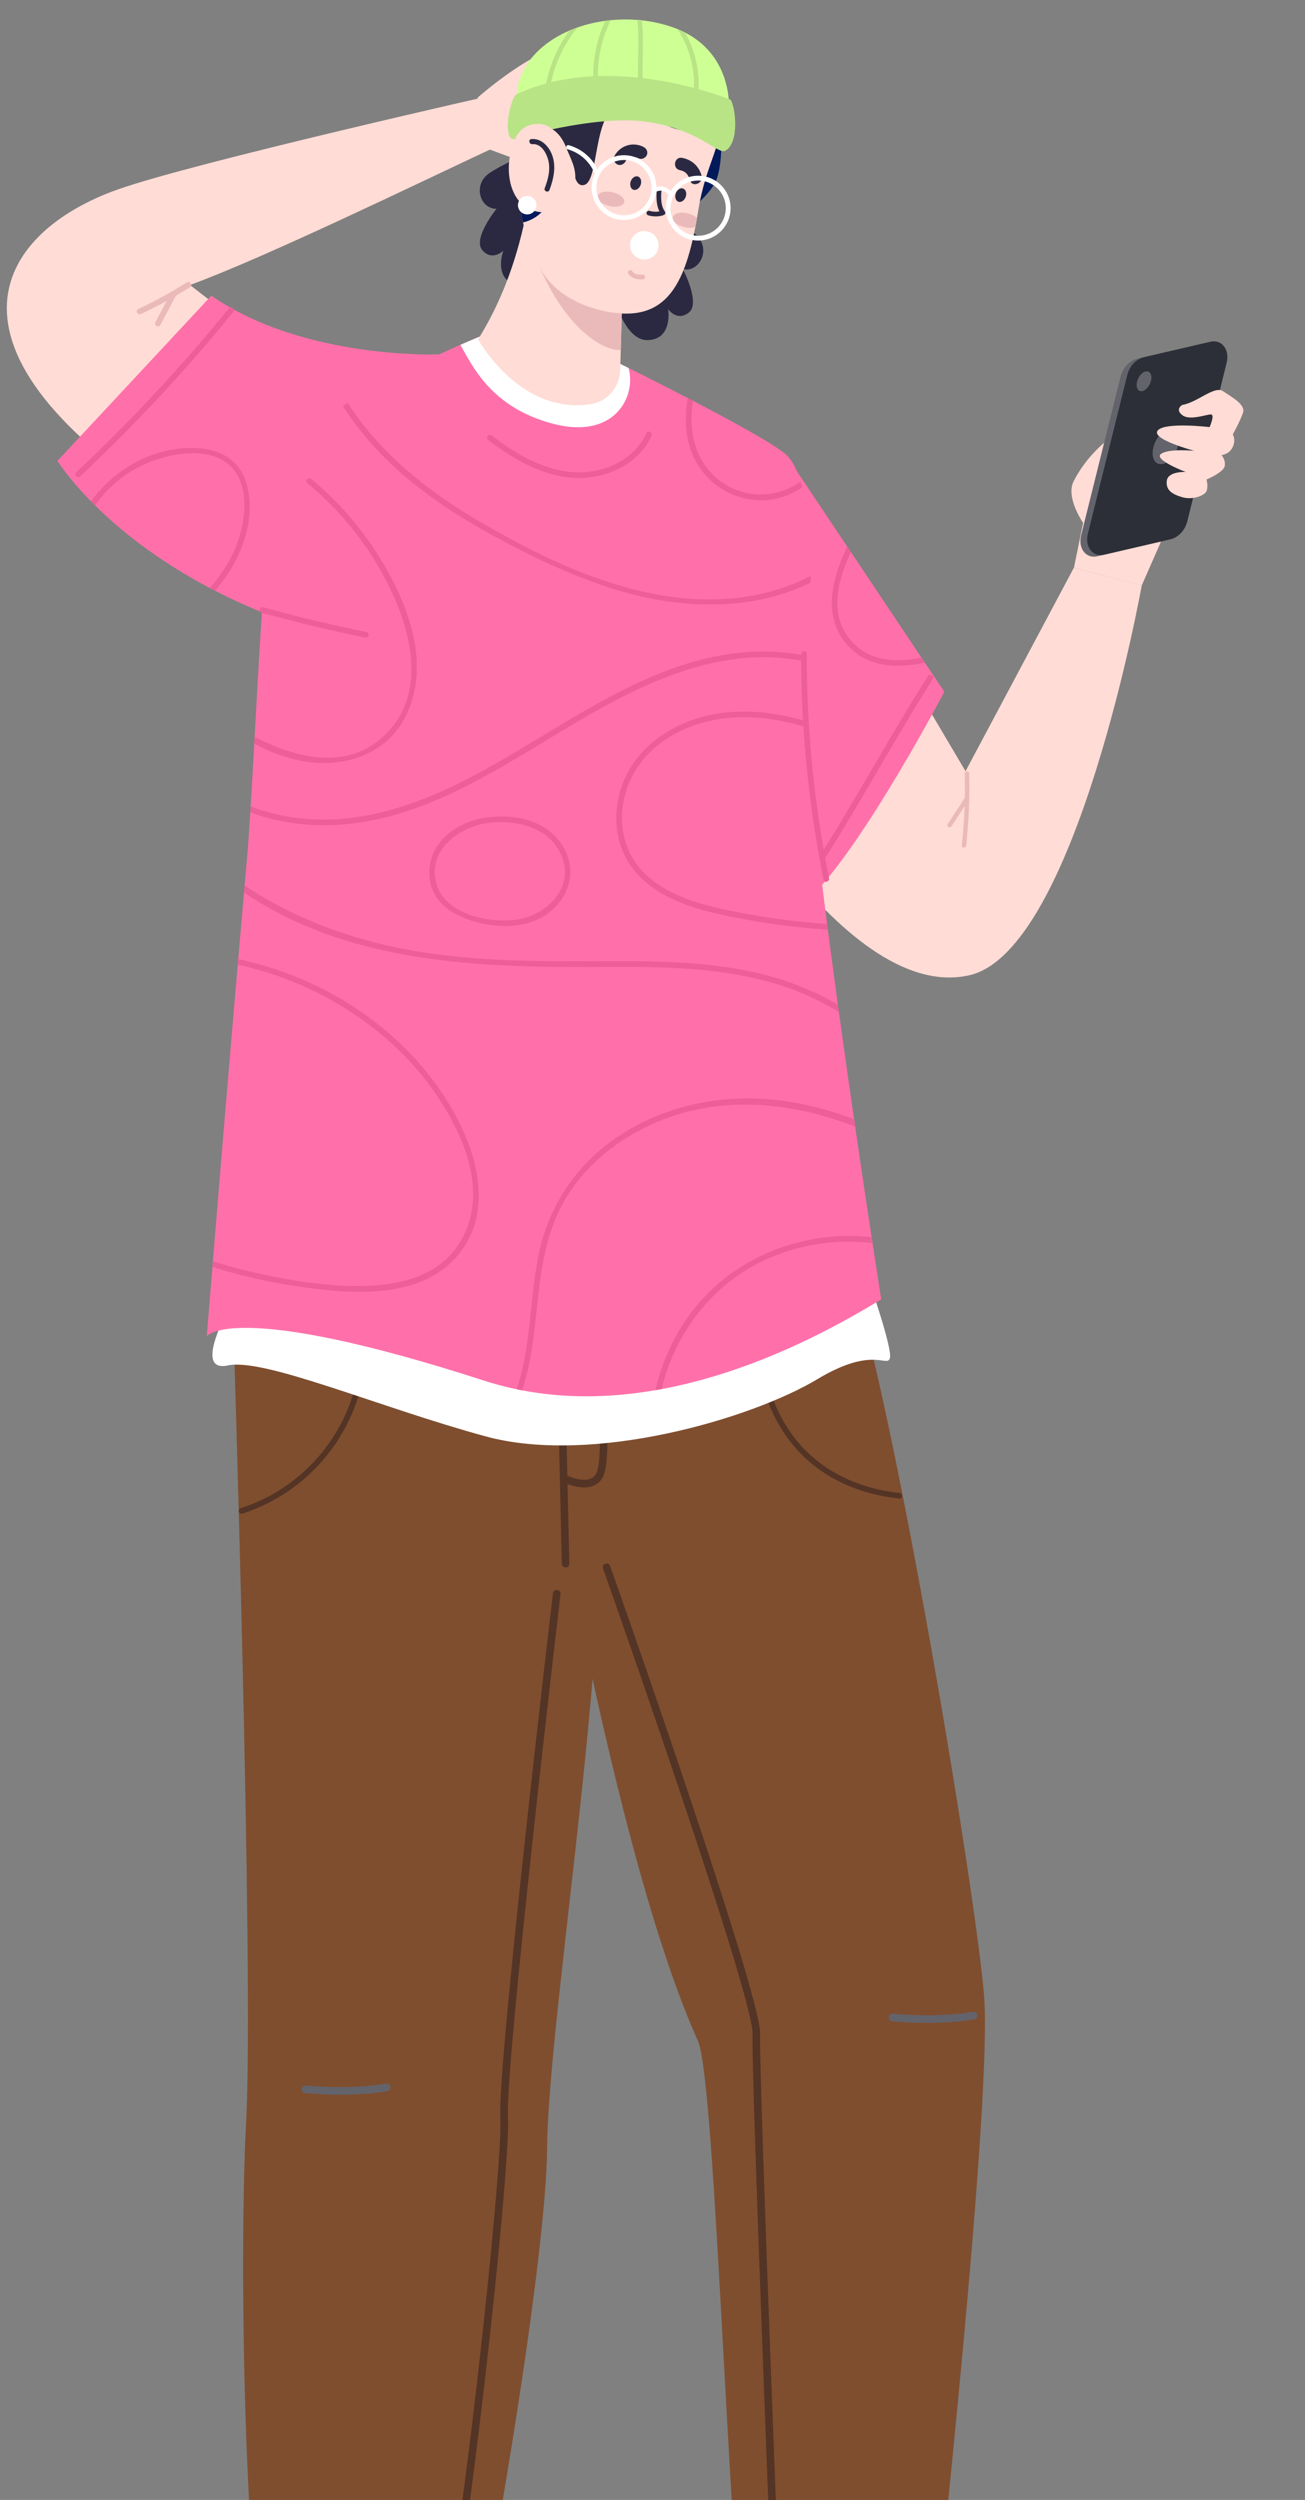<svg width="165" height="316" viewBox="0 0 165 316" fill="none" xmlns="http://www.w3.org/2000/svg">
<rect x="0" y="0" width="165" height="316" fill="#808080" stroke="none"/>
<g clip-path="url(#clip0_110_20364)">
<path d="M60.379 12.347C60.379 12.347 67.991 5.615 71.766 5.997C75.541 6.379 71.27 15.424 71.27 15.424L66.727 20.68L61.63 18.797L60.379 12.347Z" fill="#FFDCD5"/>
<path d="M63.138 11.845C63.138 11.845 24.562 20.527 14.893 23.949C-0.36 29.344 -10.716 44.481 25.232 66.254L40.203 48.552L24.02 36.024C33.629 32.515 53.497 22.848 63.276 18.282L63.128 11.845L63.138 11.845Z" fill="#FFDCD5"/>
<path d="M24.01 36.307C22.019 37.553 19.967 38.683 17.843 39.688C17.428 39.883 17.044 39.277 17.468 39.072C19.592 38.067 21.644 36.937 23.635 35.691C24.02 35.448 24.395 36.054 24.01 36.307Z" fill="#EABABA"/>
<path d="M22.219 37.407C21.573 38.632 20.928 39.847 20.283 41.071C20.068 41.486 19.436 41.13 19.651 40.725C20.296 39.5 20.941 38.285 21.586 37.06C21.811 36.655 22.444 37.002 22.219 37.407Z" fill="#EABABA"/>
<path d="M7.269 58.254C7.269 58.254 8.556 60.361 11.514 63.377C11.674 63.548 11.853 63.72 12.023 63.892C15.108 66.943 19.832 70.806 26.528 74.331C26.745 74.443 26.962 74.555 27.18 74.667C29.026 75.62 31.028 76.54 33.175 77.417L55.541 44.793C55.541 44.793 38.443 45.507 26.723 37.376L7.269 58.254Z" fill="#FF70AA"/>
<path d="M11.52 63.368C11.68 63.54 11.86 63.712 12.03 63.883C13.777 61.365 16.269 59.405 19.151 58.314C22.024 57.234 26.428 56.508 28.958 58.753C31.936 61.387 30.974 66.678 29.514 69.824C28.752 71.471 27.713 72.959 26.534 74.322C26.752 74.434 26.969 74.546 27.186 74.659C28.402 73.245 29.45 71.699 30.221 69.984C31.483 67.183 32.06 63.843 31.084 60.86C30.193 58.149 27.899 56.855 25.153 56.654C19.846 56.269 14.583 59.073 11.52 63.368Z" fill="#ED5F99"/>
<path d="M29.474 39.447C23.505 46.795 17.049 53.734 10.143 60.205C9.809 60.525 9.28 60.03 9.624 59.71C16.53 53.238 22.986 46.299 28.955 38.951C29.239 38.584 29.758 39.089 29.474 39.447Z" fill="#ED5F99"/>
<path d="M87.997 91.972C87.997 91.972 106.033 127.015 122.544 123.28C136.105 120.217 144.361 73.983 144.361 73.983L135.773 71.77L122.079 97.483L99.42 59.159C99.42 59.159 87.26 82.807 87.997 91.972Z" fill="#FFDCD5"/>
<path d="M102.644 112.024L102.671 113.233C109.49 106.354 119.398 87.441 119.398 87.441L116.943 83.78L116.519 83.146L107.576 69.769L107.112 69.078L99.281 57.373C91.934 76.5 102.644 112.024 102.644 112.024Z" fill="#FF70AA"/>
<path d="M106.854 81.196C109.357 84.368 113.253 84.513 116.944 83.784L116.52 83.15C113.256 83.771 109.886 83.624 107.581 80.964C104.764 77.712 105.905 73.431 107.578 69.783L107.113 69.091C105.28 72.977 103.98 77.554 106.854 81.196Z" fill="#ED5F99"/>
<path d="M117.948 85.826C113.201 93.291 109.009 101.096 104.263 108.562C104.018 108.948 103.386 108.602 103.631 108.215C108.377 100.749 112.569 92.945 117.315 85.479C117.57 85.083 118.202 85.429 117.948 85.826Z" fill="#ED5F99"/>
<path d="M135.781 71.777L136.948 66.1C136.948 66.1 134.718 62.893 135.735 60.859C138.636 55.075 145.364 51.867 145.966 53.453C146.07 53.724 149.682 61.895 149.682 61.895L144.359 74L135.781 71.777Z" fill="#FFDCD5"/>
<path d="M147.18 68.355L138.746 70.315C137.31 70.65 136.284 69.318 136.695 67.659L141.688 47.591C141.966 46.492 142.803 45.585 143.754 45.358L152.188 43.398C153.625 43.063 154.651 44.395 154.24 46.054L149.256 66.122C148.979 67.221 148.141 68.128 147.18 68.355Z" fill="#63636C"/>
<path d="M148.035 68.156L139.601 70.116C138.165 70.451 137.139 69.119 137.55 67.46L142.534 47.392C142.811 46.293 143.649 45.386 144.6 45.159L153.043 43.199C154.48 42.864 155.506 44.197 155.095 45.855L150.111 65.923C149.834 67.022 148.986 67.929 148.035 68.156Z" fill="#2C2F37"/>
<path d="M149.006 56.069C148.809 57.283 147.928 58.435 147.035 58.641C146.142 58.847 145.577 58.03 145.774 56.816C145.97 55.602 146.851 54.45 147.744 54.244C148.627 54.038 149.193 54.854 149.006 56.069Z" fill="#63636C"/>
<path d="M145.559 47.981C145.448 48.667 144.955 49.313 144.45 49.431C143.946 49.55 143.633 49.089 143.734 48.404C143.845 47.718 144.338 47.073 144.842 46.954C145.357 46.845 145.67 47.296 145.559 47.981Z" fill="#63636C"/>
<path d="M152.936 53.989C152.936 53.989 147.349 53.317 146.388 54.403C145.428 55.498 150.975 56.98 150.975 56.98C150.975 56.98 147.66 56.666 146.77 57.399C145.879 58.132 149.914 59.659 149.914 59.659C149.914 59.659 147.697 59.544 147.529 60.748C147.372 61.952 148.183 62.45 149.392 62.822C150.601 63.204 151.85 62.785 152.366 62.334C152.883 61.883 152.551 60.613 152.551 60.613C152.551 60.613 154.726 59.704 154.854 58.901C154.982 58.098 154.442 57.525 154.442 57.525C154.442 57.525 155.445 57.434 155.872 56.487C156.289 55.541 155.865 54.926 155.865 54.926C155.865 54.926 156.83 53.177 157.167 52.155C157.505 51.123 155.707 50.178 154.627 49.442C153.547 48.716 151.372 50.883 149.495 51.18C149.495 51.18 148.512 51.7 149.476 52.468C150.44 53.236 152.673 52.316 153.143 52.394C153.613 52.471 152.936 53.989 152.936 53.989Z" fill="#FFDCD5"/>
<path d="M121.981 97.775C122.061 100.817 121.935 103.864 121.605 106.887C121.564 107.239 122.12 107.226 122.161 106.874C122.491 103.842 122.616 100.805 122.537 97.762C122.519 97.411 121.973 97.424 121.981 97.775Z" fill="#EABABA"/>
<path d="M122.024 100.79C121.289 101.919 120.554 103.048 119.819 104.177C119.621 104.475 120.105 104.747 120.303 104.449C121.039 103.32 121.774 102.191 122.509 101.062C122.707 100.764 122.223 100.493 122.024 100.79Z" fill="#EABABA"/>
<path d="M36.001 351.029C30.497 334.012 30.261 283.797 31.116 268.341C32.142 249.691 29.461 166.124 29.461 166.124C29.461 166.124 66.959 169.136 73.722 178.953C80.485 188.769 69.321 252.438 69.174 271.546C69.066 286.35 61.168 332.507 56.976 349.659L36.001 351.029Z" fill="#7F4E2F"/>
<path d="M46.336 170.29C46.108 179.916 39.813 188.364 30.651 191.326C30.206 191.473 30.004 190.775 30.44 190.638C39.292 187.781 45.389 179.611 45.614 170.307C45.623 169.848 46.344 169.822 46.336 170.29Z" fill="#543425"/>
<path d="M44.011 264.77C47.005 264.701 48.87 264.346 48.987 264.324C49.249 264.269 49.419 264.021 49.364 263.759C49.309 263.497 49.062 263.327 48.8 263.382C48.761 263.392 44.554 264.182 38.687 263.614C38.423 263.591 38.183 263.782 38.16 264.046C38.137 264.31 38.328 264.549 38.592 264.572C40.645 264.759 42.47 264.805 44.011 264.77Z" fill="#63636C"/>
<path d="M54.555 342.882C54.77 342.877 54.952 342.736 55.005 342.52C58.863 327.376 64.595 274.019 64.224 267.646C63.838 261.049 70.798 202.102 70.872 201.505C70.905 201.241 70.714 201.002 70.45 200.969C70.186 200.936 69.946 201.127 69.913 201.391C69.627 203.827 62.872 261.023 63.259 267.698C63.629 274.041 57.922 327.183 54.073 342.278C54.011 342.533 54.163 342.793 54.418 342.865C54.468 342.884 54.507 342.883 54.555 342.882Z" fill="#543425"/>
<path d="M95.275 349.98C92.107 326.714 90.6 263.219 88.225 257.936C76.43 231.677 66.801 168.837 66.801 168.837C66.801 168.837 100.673 150.789 105.509 156.171C110.346 161.554 122.934 235.537 124.404 251.983C125.562 265.011 118.632 328.212 116.556 348.272L95.275 349.98Z" fill="#7F4E2F"/>
<path d="M96.244 170.47C96.743 175.181 98.41 179.817 101.768 183.252C104.945 186.487 109.229 188.233 113.689 188.706C114.139 188.754 114.166 189.476 113.706 189.428C109.05 188.93 104.589 187.159 101.272 183.771C97.765 180.193 96.045 175.393 95.523 170.487C95.473 170.03 96.195 170.013 96.244 170.47Z" fill="#543425"/>
<path d="M71.521 198.132C71.785 198.126 71.994 197.906 71.988 197.643L71.492 176.032C71.486 175.769 71.266 175.559 71.003 175.565C70.74 175.571 70.53 175.791 70.536 176.054L71.033 197.665C71.039 197.928 71.258 198.138 71.521 198.132Z" fill="#543425"/>
<path d="M73.937 188.018C74.707 188 75.472 187.758 76.032 187.043C77.453 185.225 76.49 175.968 76.378 174.917C76.352 174.654 76.114 174.464 75.851 174.49C75.588 174.515 75.398 174.754 75.424 175.017C75.843 178.832 76.168 185.313 75.276 186.446C74.205 187.817 71.51 186.435 71.49 186.415C71.253 186.294 70.962 186.379 70.841 186.616C70.719 186.853 70.804 187.144 71.041 187.265C71.13 187.321 72.532 188.05 73.937 188.018Z" fill="#543425"/>
<path d="M109.9 162.011C109.9 162.011 112.916 170.586 112.503 171.718C112.09 172.849 110.34 170.138 103.352 174.328C95.018 179.33 74.917 185.246 61.377 181.556C47.837 177.867 33.419 171.612 28.797 172.596C24.175 173.58 29.262 164.818 29.262 164.818C29.262 164.818 75.338 178.504 109.9 162.011Z" fill="white"/>
<path d="M111.415 164.237C101.831 170.107 81.141 180.964 61.196 174.514C29.395 164.228 26.146 168.908 26.146 168.908C26.146 168.908 28.627 137.999 31.244 108.374C32.235 97.111 33.432 60.006 35.52 57.47C38.861 53.412 48.581 47.93 57.059 44.096C57.31 43.983 57.552 43.87 57.793 43.767C57.929 43.705 58.064 43.644 58.209 43.582C59.658 42.943 61.059 42.355 62.374 41.847L76.547 45.073C76.547 45.073 77.347 45.464 78.64 46.108C78.758 46.164 78.877 46.229 79.005 46.285C79.153 46.359 79.321 46.444 79.479 46.518C85.016 49.279 96.685 55.207 99.281 57.372C102.723 60.249 103.203 73.069 101.719 83.202C100.234 93.344 111.415 164.237 111.415 164.237Z" fill="#FF70AA"/>
<path d="M30.863 112.824C44.342 121.94 61.026 122.328 76.733 122.231C85.123 122.184 93.849 122.316 101.682 125.658C103.19 126.307 104.661 127.063 106.067 127.928C106.03 127.617 105.984 127.316 105.938 127.004C104.524 126.169 103.043 125.432 101.536 124.813C94.06 121.755 85.829 121.475 77.857 121.493C69.135 121.517 60.435 121.658 51.822 120.1C44.523 118.784 37.134 116.115 30.939 111.925C30.917 112.238 30.885 112.531 30.863 112.824Z" fill="#ED5F99"/>
<path d="M26.867 160.156C30.464 161.274 34.151 162.106 37.881 162.645C44.392 163.589 53.248 164.322 57.937 158.613C63.006 152.448 59.755 143.858 55.816 138.045C49.918 129.331 40.396 123.432 30.139 121.238C30.116 121.472 30.102 121.717 30.078 121.951C34.088 122.815 37.966 124.268 41.583 126.254C47.364 129.429 52.463 133.956 55.949 139.584C57.986 142.864 59.692 146.64 59.811 150.56C59.929 154.421 58.269 158.196 54.941 160.292C51.969 162.156 48.301 162.591 44.865 162.553C41.03 162.514 37.182 161.929 33.446 161.137C31.25 160.67 29.071 160.106 26.928 159.433C26.904 159.668 26.89 159.912 26.867 160.156Z" fill="#ED5F99"/>
<path d="M65.324 175.601C65.559 175.654 65.785 175.698 66.02 175.741C67.554 171.15 67.689 166.004 68.371 161.286C68.919 157.526 69.918 153.864 72.04 150.664C73.917 147.84 76.478 145.508 79.355 143.744C88.438 138.169 98.736 138.791 108.127 142.4C108.081 142.089 108.035 141.787 107.999 141.476C104.79 140.262 101.453 139.402 98.02 139.032C91.407 138.325 84.666 139.621 78.97 143.128C73.207 146.676 69.409 152.119 68.069 158.746C66.974 164.196 67.143 170.281 65.324 175.601Z" fill="#ED5F99"/>
<path d="M82.879 175.723C83.141 175.678 83.394 175.633 83.647 175.588C85.375 168.445 90.121 162.248 96.891 159.185C101.082 157.283 105.779 156.59 110.318 157.13C110.284 156.887 110.249 156.643 110.204 156.381C109.059 156.251 107.907 156.209 106.746 156.236C98.681 156.421 91.014 160.344 86.535 167.111C84.8 169.737 83.57 172.663 82.879 175.723Z" fill="#ED5F99"/>
<path d="M32.154 94.013C34.652 95.322 37.308 96.266 40.151 96.425C43.874 96.632 47.729 95.402 50.099 92.401C52.479 89.39 53.08 85.376 52.497 81.662C51.844 77.472 49.908 73.447 47.641 69.909C45.384 66.38 42.58 63.224 39.357 60.547C38.999 60.252 38.503 60.771 38.861 61.065C42.184 63.838 45.069 67.099 47.339 70.784C51.149 76.951 54.855 86.633 48.848 92.723C44.156 97.475 37.613 95.947 32.192 93.134C32.189 93.437 32.167 93.73 32.154 94.013Z" fill="#ED5F99"/>
<path d="M43.352 51.322C44.617 53.312 46.085 55.172 47.695 56.891C51.806 61.265 56.841 64.672 62.078 67.557C67.414 70.489 73.018 73.16 78.891 74.84C86.552 77.035 95.367 77.194 102.496 73.635C102.499 73.352 102.502 73.069 102.506 72.795C99.546 74.346 96.24 75.271 92.891 75.611C81.395 76.783 69.893 71.368 60.24 65.687C53.92 61.968 47.914 57.1 43.968 50.947C43.766 51.059 43.564 51.19 43.352 51.322Z" fill="#ED5F99"/>
<path d="M86.883 55.111C87.427 58.416 89.481 61.169 92.575 62.493C95.669 63.817 98.946 63.303 101.444 61.606C101.379 61.354 101.305 61.112 101.232 60.87C98.649 62.695 95.127 63.147 92.014 61.413C88.99 59.736 87.503 56.628 87.435 53.234C87.415 52.357 87.483 51.496 87.62 50.645C87.402 50.523 87.175 50.411 86.958 50.299C86.682 51.886 86.612 53.487 86.883 55.111Z" fill="#ED5F99"/>
<path d="M31.648 102.674C34.661 103.825 37.941 104.335 41.18 104.309C55.169 104.193 66.438 94.391 78.28 88.294C84.307 85.19 90.925 82.784 97.792 83.104C99.082 83.162 100.383 83.318 101.657 83.572C101.674 83.445 101.69 83.317 101.707 83.21C101.724 83.092 101.741 82.975 101.758 82.867C100.68 82.657 99.584 82.507 98.479 82.435C84.387 81.441 72.646 91.117 60.976 97.463C54.876 100.784 48.217 103.543 41.163 103.597C37.934 103.623 34.673 103.102 31.69 101.922C31.686 102.176 31.672 102.43 31.648 102.674Z" fill="#ED5F99"/>
<path d="M80.957 110.873C84.531 114.392 89.931 115.439 94.674 116.296C97.985 116.893 101.322 117.294 104.664 117.52C104.629 117.277 104.604 117.034 104.569 116.79C101.08 116.558 97.607 116.121 94.157 115.468C89.796 114.651 84.895 113.652 81.573 110.469C78.111 107.153 77.844 101.939 80.082 97.848C82.386 93.638 87.075 91.326 91.707 90.79C95.142 90.389 98.559 90.906 101.851 91.894C101.835 91.641 101.81 91.387 101.794 91.134C97.816 89.977 93.668 89.506 89.562 90.43C84.961 91.472 80.674 94.302 78.836 98.784C77.164 102.901 77.733 107.688 80.957 110.873Z" fill="#ED5F99"/>
<path d="M61.359 103.355C64.753 102.867 68.524 103.483 70.736 106.34C72.697 108.861 72.519 112.192 70.338 114.516C67.795 117.218 63.84 117.475 60.424 116.607C57.342 115.819 54.354 114.005 54.283 110.474C54.201 106.476 57.656 103.976 61.262 103.367C61.718 103.288 61.929 103.976 61.473 104.055C57.828 104.675 53.973 107.603 55.201 111.79C56.323 115.608 61.851 116.721 65.275 116.252C68.933 115.758 72.525 112.426 71.117 108.478C69.688 104.481 65.129 103.522 61.375 104.067C60.918 104.136 60.911 103.414 61.359 103.355Z" fill="#ED5F99"/>
<path d="M82.38 55.089C80.838 58.461 77.211 60.291 73.604 60.413C69.168 60.564 65.113 58.198 61.706 55.593C61.339 55.309 61.834 54.79 62.202 55.074C65.37 57.499 69.129 59.716 73.246 59.709C76.719 59.698 80.252 58.007 81.738 54.743C81.943 54.319 82.566 54.675 82.38 55.089Z" fill="#ED5F99"/>
<path d="M33.273 76.752C37.603 77.95 41.95 79.002 46.351 79.896C46.802 79.993 46.633 80.69 46.172 80.593C41.77 79.699 37.424 78.647 33.093 77.449C32.651 77.323 32.831 76.626 33.273 76.752Z" fill="#ED5F99"/>
<path d="M69.97 53.577C62.048 51.514 59.711 46.182 58.208 43.592C59.656 42.954 61.058 42.365 62.373 41.857L76.546 45.074C76.546 45.074 77.345 45.465 78.638 46.108C78.757 46.164 78.875 46.23 79.003 46.285C79.151 46.36 79.319 46.444 79.477 46.519C80.478 50.164 77.675 55.576 69.97 53.577Z" fill="white"/>
<path d="M102.005 82.659C102 92.182 102.94 101.674 104.823 111.007C104.911 111.454 104.223 111.665 104.135 111.218C102.241 101.827 101.28 92.267 101.284 82.685C101.283 82.217 102.005 82.201 102.005 82.659Z" fill="#ED5F99"/>
<path d="M67.035 19.351C67.035 19.351 64.219 20.362 61.941 21.839C59.672 23.316 60.72 26.453 62.777 26.387C62.777 26.387 59.712 30.174 60.985 31.628C62.258 33.082 63.64 31.684 63.64 31.684C63.64 31.684 62.27 35.326 65.409 36.044C68.548 36.763 71.26 30.378 71.26 30.378L67.035 19.351Z" fill="#2B2942"/>
<path d="M83.541 26.3C83.541 26.3 86.114 27.841 88.05 29.729C89.996 31.616 88.345 34.493 86.343 34.022C86.343 34.022 88.618 38.341 87.084 39.518C85.55 40.695 84.478 39.061 84.478 39.061C84.478 39.061 85.113 42.9 81.895 42.994C78.677 43.087 77.253 36.29 77.253 36.29L83.541 26.3Z" fill="#2B2942"/>
<path d="M60.446 42.897C60.446 42.897 65.711 52.504 74.724 51.077C76.814 50.746 78.343 48.935 78.412 46.826L78.543 42.335L78.691 37.297L78.795 33.772L66.451 27.362C65.169 33.558 63.1 38.65 60.446 42.897Z" fill="#FFDCD5"/>
<path d="M67.987 33.164C71.614 41.95 76.559 44.403 78.477 44.242L78.688 37.29L67.987 33.164Z" fill="#EABABA"/>
<path d="M91.197 18.465C91.197 18.465 91.222 20.826 90.656 22.517C90.09 24.208 87.906 25.976 87.906 25.976C87.906 25.976 87.595 19.67 91.197 18.465Z" fill="#021A5A"/>
<path d="M66.177 23.338C66.052 23.878 65.966 24.387 65.919 24.876C65.808 26 65.881 27.033 66.13 28.13C66.456 29.576 67.088 31.142 67.974 33.22C69.367 36.486 72.522 38.365 75.82 39.187C84.583 41.357 86.841 35.577 88.327 26.371C89.249 20.662 91.587 17.934 90.729 15.417C90.658 15.292 90.587 15.177 90.516 15.051C88.782 12.193 85.964 10.15 82.724 9.288C82.096 9.127 81.498 8.985 80.919 8.871C80.792 8.845 80.655 8.819 80.527 8.792C80.468 8.784 80.419 8.765 80.37 8.767C80.224 8.741 80.076 8.715 79.93 8.689C79.822 8.672 79.724 8.655 79.616 8.647C79.381 8.614 79.147 8.58 78.921 8.556C71.674 7.795 68.894 11.635 67.613 15.792C66.742 18.622 66.575 21.582 66.177 23.338Z" fill="#FFDCD5"/>
<path d="M79.659 31.045C79.682 32.04 80.51 32.831 81.504 32.808C82.499 32.785 83.29 31.957 83.267 30.962C83.244 29.967 82.416 29.177 81.422 29.199C80.427 29.222 79.636 30.05 79.659 31.045Z" fill="white"/>
<path d="M81.003 23.366C80.838 23.829 80.425 24.102 80.081 23.983C79.737 23.864 79.589 23.389 79.744 22.927C79.909 22.465 80.323 22.192 80.667 22.311C81.011 22.43 81.168 22.904 81.003 23.366Z" fill="#2B2942"/>
<path d="M86.7 24.886C86.535 25.348 86.121 25.621 85.777 25.502C85.433 25.383 85.285 24.908 85.441 24.446C85.606 23.984 86.019 23.711 86.363 23.83C86.718 23.958 86.865 24.423 86.7 24.886Z" fill="#2B2942"/>
<path d="M75.572 24.793C75.466 25.273 76.123 25.834 77.054 26.047C77.977 26.26 78.82 26.035 78.926 25.555C79.032 25.074 78.376 24.514 77.444 24.301C76.522 24.088 75.678 24.312 75.572 24.793Z" fill="#EABABA"/>
<path d="M87.922 28.676C87.564 28.811 87.057 28.832 86.527 28.708C85.605 28.495 84.938 27.935 85.054 27.454C85.16 26.973 86.004 26.749 86.926 26.962C87.436 27.077 87.861 27.302 88.13 27.559L87.922 28.676Z" fill="#EABABA"/>
<path d="M80.774 20.026C80.241 19.765 79.43 19.725 79.123 20.346C78.936 20.721 78.532 20.965 78.109 20.809C77.745 20.671 77.46 20.18 77.646 19.795C78.327 18.433 79.954 17.869 81.335 18.559C81.72 18.745 81.954 19.15 81.798 19.573C81.65 19.937 81.159 20.212 80.774 20.026Z" fill="#2B2942"/>
<path d="M87.221 22.761C87.039 22.082 86.688 21.651 85.972 21.511C84.973 21.32 85.249 19.762 86.249 19.953C87.474 20.189 88.39 21.007 88.711 22.229C88.968 23.208 87.477 23.75 87.221 22.761Z" fill="#2B2942"/>
<path d="M81.922 27.203C81.784 27.147 81.712 26.993 81.758 26.855C81.803 26.698 81.967 26.606 82.114 26.652C82.654 26.805 83.093 26.776 83.374 26.72C82.822 25.621 83.041 24.084 83.058 24.005C83.084 23.849 83.228 23.738 83.394 23.763C83.551 23.789 83.662 23.933 83.636 24.099C83.637 24.119 83.383 25.823 84.058 26.724C84.108 26.791 84.13 26.888 84.112 26.967C84.094 27.055 84.037 27.125 83.951 27.166C83.922 27.186 83.12 27.546 81.961 27.221C81.942 27.212 81.932 27.202 81.922 27.203Z" fill="#2B2942"/>
<path d="M68.761 26.53C67.516 26.266 66.575 25.663 65.913 24.868C65.802 25.993 65.875 27.026 66.124 28.122C67.105 27.895 68 27.387 68.761 26.53Z" fill="#021A5A"/>
<path d="M69.6 16.182C72.88 17.931 71.877 23.985 73.902 23.362C75.927 22.74 74.808 12.238 79.375 13.538C83.932 14.848 83.169 15.588 85.242 16.223C88.779 17.293 89.187 15.498 90.727 15.414C90.655 15.289 90.584 15.173 90.513 15.048C88.779 12.19 85.961 10.147 82.721 9.285C82.093 9.124 81.495 8.981 80.916 8.868C80.789 8.842 80.652 8.815 80.524 8.789C80.466 8.781 80.416 8.762 80.368 8.763C80.221 8.737 80.074 8.712 79.927 8.686C79.819 8.669 79.721 8.651 79.614 8.644C79.379 8.61 79.144 8.577 78.919 8.553C71.671 7.792 68.891 11.632 67.611 15.789C68.213 15.687 68.879 15.799 69.6 16.182Z" fill="#2C2F37"/>
<path d="M73.9 23.35C71.874 23.972 72.877 17.919 69.597 16.17C68.876 15.786 68.21 15.675 67.608 15.786C66.736 18.607 66.57 21.577 66.171 23.332C66.047 23.862 65.97 24.352 65.923 24.831C65.403 20.881 64.877 16.239 64.97 14.354C64.99 13.973 65.041 13.62 65.112 13.297C65.217 13.226 65.313 13.156 65.419 13.095C65.881 12.811 66.364 12.595 66.867 12.427C67.671 12.165 68.527 12.048 69.395 12.028C72.233 11.963 75.271 12.976 77.38 13.874C75.12 15.731 75.566 22.843 73.9 23.35Z" fill="#2B2942"/>
<path d="M92.166 14.012L65.311 12.169C65.479 8.438 68.203 5.507 71.98 3.869C72.318 3.725 72.666 3.59 73.025 3.465C74.128 3.078 75.312 2.797 76.538 2.633C76.761 2.598 76.995 2.573 77.228 2.548C78.329 2.445 79.45 2.429 80.584 2.52C80.78 2.535 80.985 2.55 81.181 2.575C82.384 2.713 83.59 2.958 84.77 3.351C85.084 3.451 85.389 3.561 85.675 3.681C86.01 3.82 86.335 3.969 86.631 4.118C92.793 7.294 92.166 14.012 92.166 14.012Z" fill="#CEFF95"/>
<path d="M73.028 3.469C71.044 5.886 69.757 8.901 69.436 11.933C69.396 12.295 68.81 12.279 68.841 11.918C69.146 9.061 70.252 6.245 71.984 3.874C72.322 3.739 72.67 3.595 73.028 3.469Z" fill="#B9E486"/>
<path d="M75.697 11.205C75.744 11.555 75.162 11.695 75.124 11.345C74.765 8.436 75.269 5.331 76.534 2.629C76.758 2.594 76.991 2.569 77.225 2.544C75.9 5.199 75.348 8.325 75.697 11.205Z" fill="#B9E486"/>
<path d="M81.326 11.383C81.354 11.743 80.758 11.727 80.731 11.367C80.507 8.416 80.897 5.45 80.576 2.511C80.772 2.526 80.977 2.541 81.173 2.566C81.464 5.496 81.093 8.441 81.326 11.383Z" fill="#B9E486"/>
<path d="M88.089 13.043C88.019 13.395 87.45 13.233 87.52 12.88C88.162 9.811 87.438 6.354 85.659 3.683C85.994 3.821 86.32 3.97 86.616 4.119C88.161 6.806 88.705 10.101 88.089 13.043Z" fill="#B9E486"/>
<path d="M65.304 11.921C64.6 12.249 63.491 17.085 64.81 17.591C64.81 17.591 75.111 14.476 81.678 15.379C88.246 16.282 90.77 19.551 91.686 19.062C93.566 18.063 92.971 13.393 92.367 12.597C92.367 12.607 77.197 6.32 65.304 11.921Z" fill="#B9E486"/>
<path d="M81.287 35.307C80.567 35.372 79.86 35.213 79.446 34.588C79.234 34.271 79.734 33.957 79.946 34.274C80.249 34.716 80.767 34.763 81.264 34.712C81.634 34.684 81.667 35.269 81.287 35.307Z" fill="#EABABA"/>
<path d="M72.058 24.985C72.857 23.679 72.947 22.067 72.407 20.635C71.72 18.777 70.326 15.853 68.4 15.682C65.565 15.445 64.683 17.817 64.38 20.38C64.088 22.934 64.981 26.582 68.529 26.832C70.308 26.957 71.409 26.054 72.058 24.985Z" fill="#FFDCD5"/>
<path d="M65.489 25.959C65.504 26.603 66.043 27.117 66.686 27.103C67.33 27.088 67.844 26.549 67.83 25.905C67.815 25.262 67.276 24.747 66.633 24.762C65.979 24.787 65.475 25.316 65.489 25.959Z" fill="white"/>
<path d="M68.873 23.788C69.249 22.774 69.566 21.693 69.395 20.605C69.246 19.632 68.547 18.107 67.311 18.223C66.902 18.261 66.76 17.621 67.179 17.582C68.367 17.467 69.275 18.363 69.728 19.397C70.377 20.894 70.025 22.532 69.483 23.998C69.345 24.401 68.726 24.191 68.873 23.788Z" fill="#2B2942"/>
<path d="M88.369 30.406C90.632 30.354 92.423 28.479 92.371 26.216C92.319 23.954 90.443 22.162 88.181 22.214C85.918 22.266 84.127 24.142 84.179 26.404C84.231 28.667 86.116 30.458 88.369 30.406ZM88.195 22.819C90.126 22.775 91.722 24.309 91.766 26.23C91.811 28.161 90.276 29.757 88.355 29.802C86.434 29.846 84.828 28.311 84.784 26.39C84.74 24.469 86.274 22.863 88.195 22.819Z" fill="white"/>
<path d="M78.988 27.812C81.25 27.761 83.042 25.885 82.99 23.623C82.938 21.36 81.062 19.569 78.8 19.621C76.537 19.673 74.746 21.548 74.798 23.811C74.85 26.073 76.735 27.864 78.988 27.812ZM78.814 20.225C80.745 20.181 82.341 21.715 82.385 23.637C82.429 25.567 80.895 27.164 78.974 27.208C77.053 27.252 75.447 25.718 75.403 23.797C75.358 21.876 76.883 20.27 78.814 20.225Z" fill="white"/>
<path d="M84.568 24.755C84.251 24.158 83.622 23.948 83.004 24.216C82.685 24.35 82.527 23.826 82.846 23.702C83.677 23.351 84.602 23.691 85.03 24.481C85.193 24.78 84.731 25.064 84.568 24.755Z" fill="white"/>
<path d="M75.131 21.79C74.484 20.361 73.289 19.305 71.776 18.872C71.442 18.772 71.577 18.252 71.911 18.351C73.551 18.821 74.894 19.951 75.593 21.516C75.737 21.815 75.275 22.099 75.131 21.79Z" fill="white"/>
<path d="M98.725 344.659C98.998 344.653 99.208 344.424 99.192 344.161C99.163 343.342 95.906 261.856 96.11 257.138C96.321 252.304 77.932 200.164 77.149 197.947C77.065 197.696 76.789 197.565 76.537 197.659C76.286 197.743 76.156 198.019 76.249 198.271C82.855 216.989 95.322 253.38 95.153 257.102C94.941 261.868 98.101 340.849 98.237 344.212C98.243 344.465 98.462 344.665 98.725 344.659Z" fill="#543425"/>
<path d="M118.218 255.696C121.212 255.627 123.077 255.272 123.193 255.25C123.456 255.195 123.626 254.947 123.571 254.685C123.516 254.423 123.268 254.253 123.006 254.308C122.967 254.318 118.76 255.108 112.893 254.54C112.629 254.517 112.39 254.708 112.366 254.971C112.343 255.235 112.534 255.475 112.798 255.498C114.851 255.685 116.687 255.731 118.218 255.696Z" fill="#63636C"/>
</g>
<defs>
<clipPath id="clip0_110_20364">
<rect width="156.006" height="373.574" fill="white" transform="matrix(-1 0.023 0.023 1 156.024 0.689)"/>
</clipPath>
</defs>
</svg>
